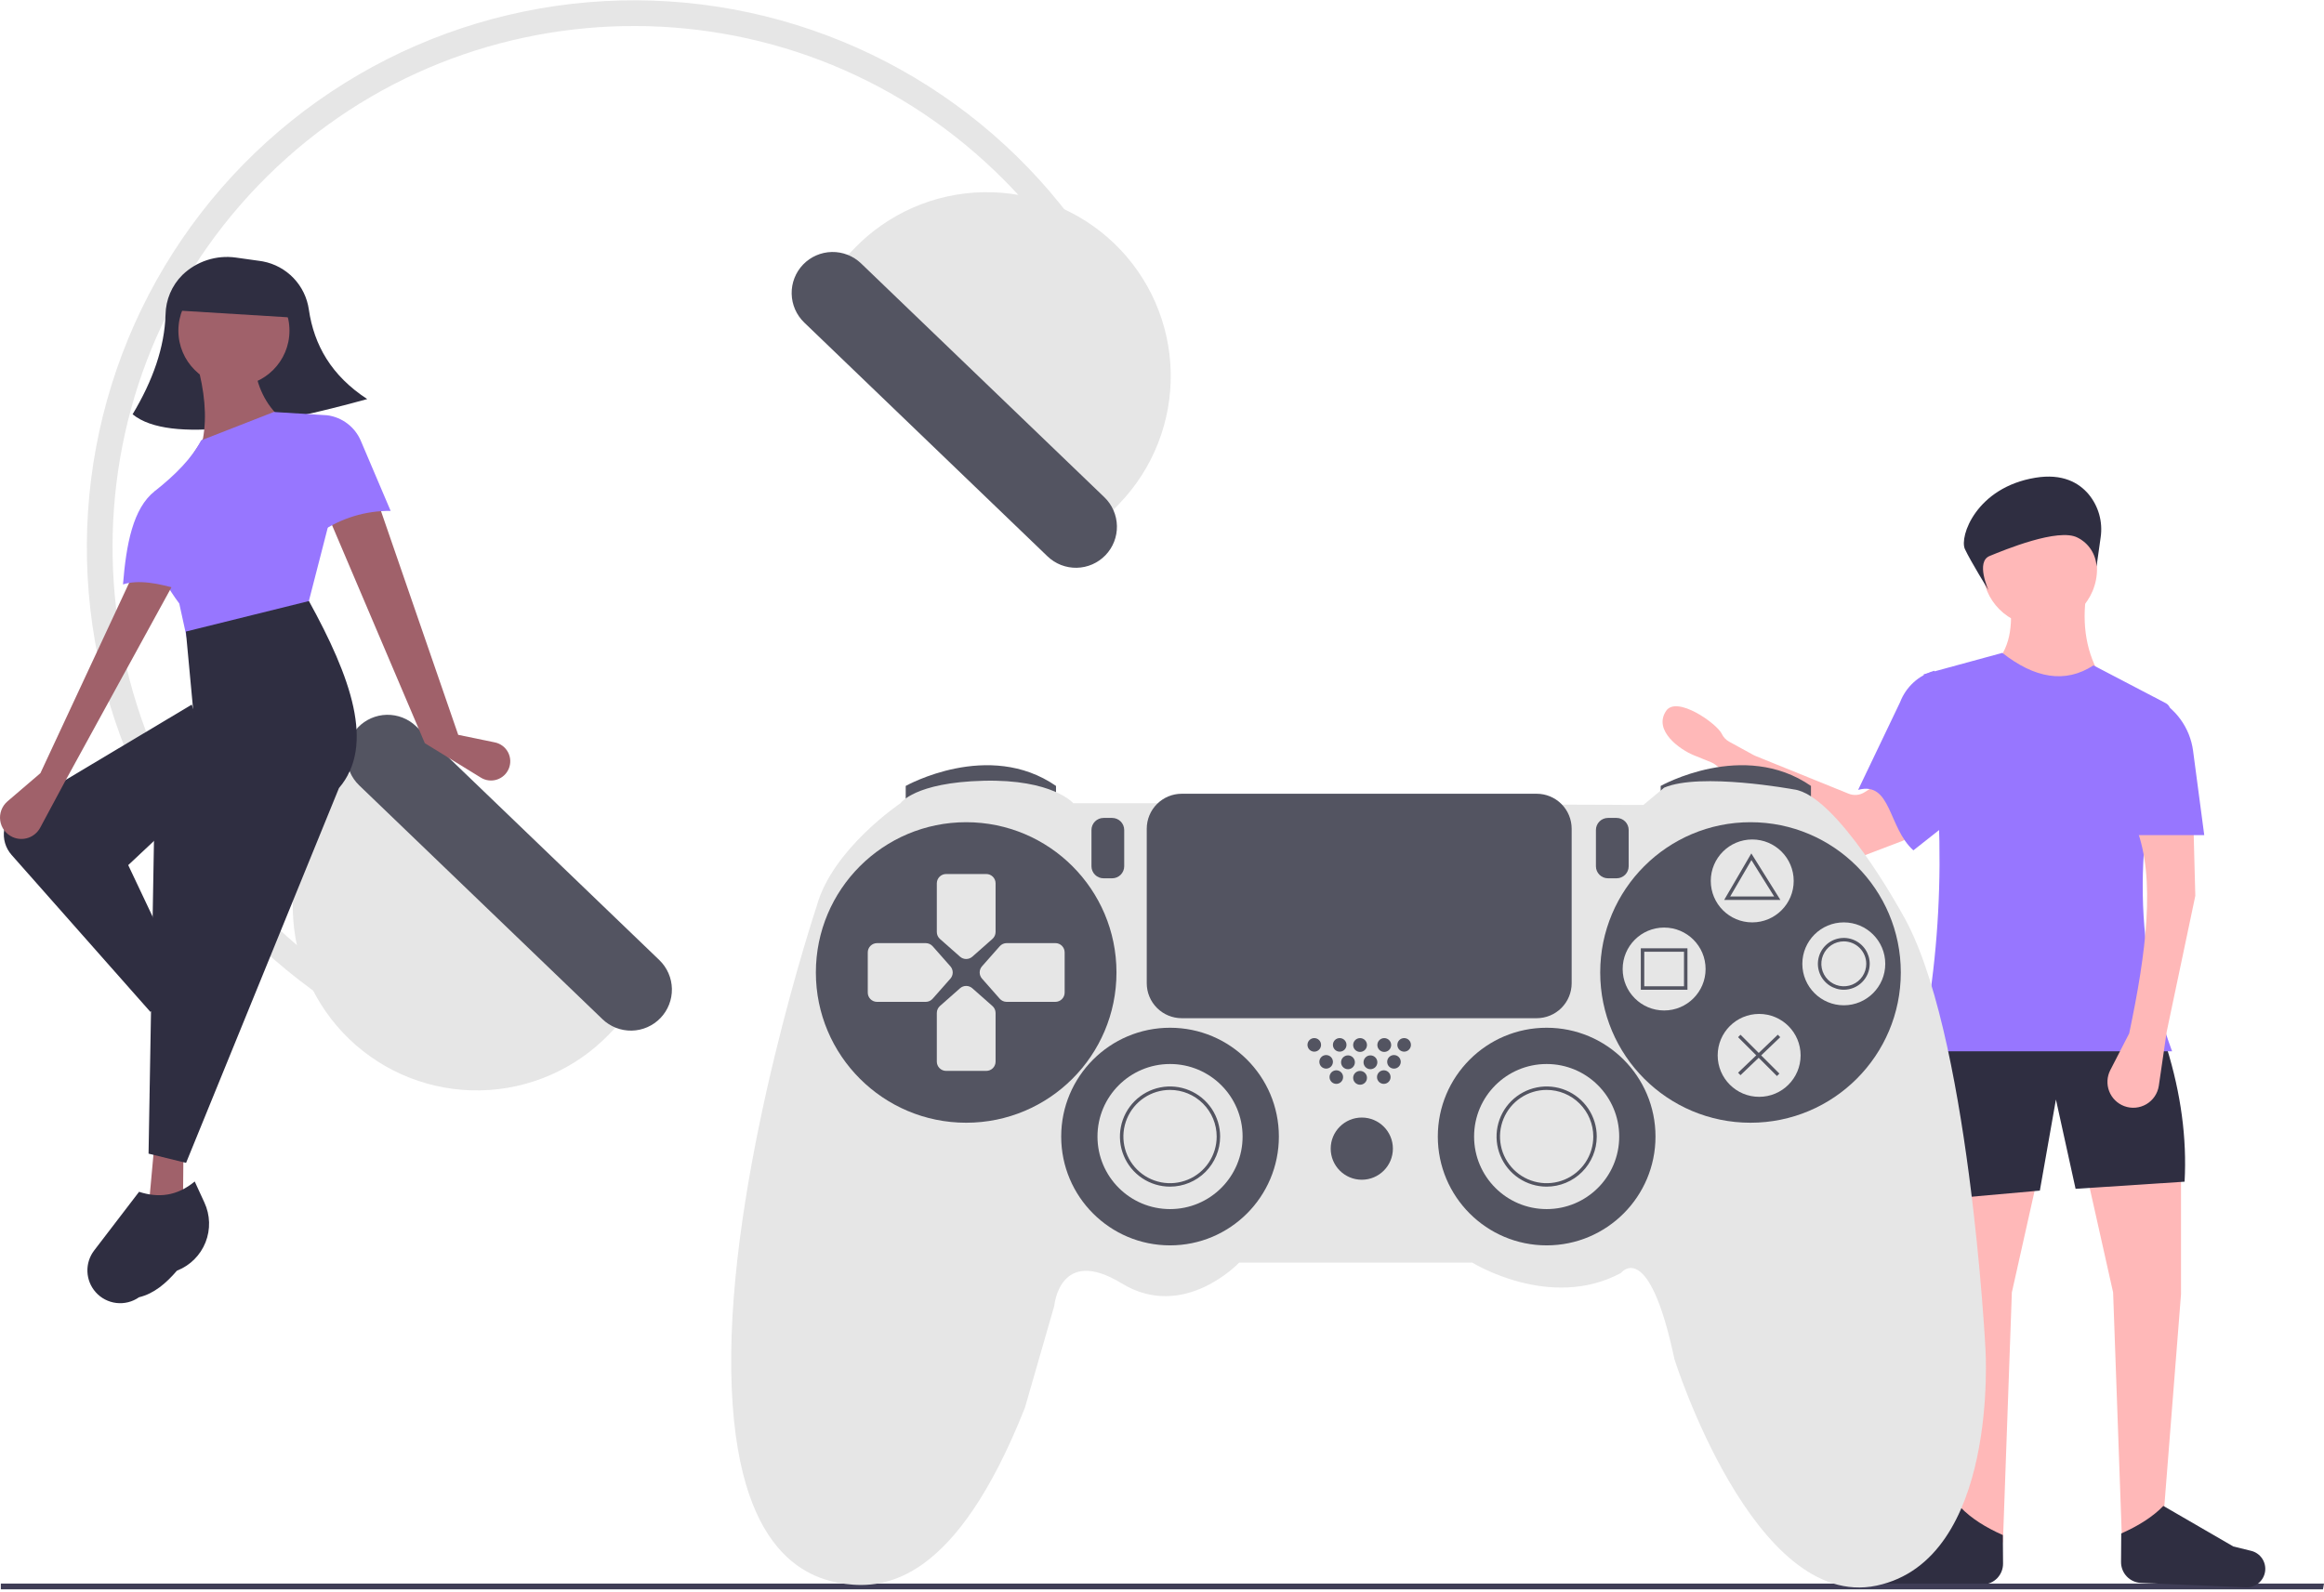 <svg width="696" height="477" viewBox="0 0 696 477" fill="none" xmlns="http://www.w3.org/2000/svg">
<g clip-path="url(#clip0)">
<path d="M597.522 198.788C607.116 208.849 617.819 210.455 629.632 203.605C624.675 195.66 623.494 187.019 624.815 177.917H601.804C602.823 185.916 602.549 193.364 597.522 198.788Z" fill="#FFB8B8"/>
<path d="M635.519 462.083L647.827 455.662L653.179 387.697V351.842L624.815 351.307L632.843 387.162L635.519 462.083Z" fill="#FFB8B8"/>
<path d="M599.839 462.083L587.531 455.662L582.18 387.697V351.842L610.543 351.307L602.515 387.162L599.839 462.083Z" fill="#FFB8B8"/>
<path d="M580.933 359.334L610.901 356.659L615.718 329.366L621.604 356.123L654.249 353.983C654.962 340.98 653.15 327.597 648.897 313.846L577.187 312.241L580.933 359.334Z" fill="#2F2E41"/>
<path d="M549.784 256.835L513.735 229.076C513.361 228.788 512.949 228.551 512.512 228.373L507.272 226.241C503.064 224.529 495.048 218.834 498.958 212.97C502.11 208.242 514.174 216.712 515.659 219.85C516.128 220.837 516.897 221.651 517.857 222.175L525.182 226.189C525.361 226.287 525.544 226.374 525.733 226.45L553.624 237.755C554.397 238.069 555.234 238.193 556.065 238.118C556.896 238.043 557.697 237.771 558.401 237.324L563.458 234.118C564.177 233.662 564.997 233.388 565.846 233.32C566.696 233.251 567.549 233.391 568.332 233.727C569.115 234.063 569.804 234.584 570.34 235.246C570.876 235.908 571.243 236.691 571.409 237.527L573.08 245.962C573.32 247.176 573.124 248.436 572.524 249.52C571.924 250.603 570.961 251.439 569.804 251.88L554.85 257.58C554.013 257.899 553.107 257.998 552.22 257.868C551.333 257.737 550.494 257.382 549.784 256.835Z" fill="#FFB8B8"/>
<path d="M556.48 236.61C566.461 233.933 565.413 247.877 573.027 254.733L587.999 242.913L579.327 200.929C577.001 201.594 574.86 202.79 573.076 204.424C571.291 206.059 569.911 208.085 569.045 210.345L556.48 236.61Z" fill="#9776FF"/>
<path d="M575.046 314.917H650.503C638.291 282.008 639.48 248.161 649.878 213.67C650.053 213.098 650.022 212.482 649.791 211.93C649.561 211.378 649.144 210.923 648.614 210.645L626.956 199.323C618.454 204.855 609.317 203.155 599.663 195.577L576.117 201.999C582.527 240.497 582.709 278.205 575.046 314.917Z" fill="#9776FF"/>
<path d="M593.914 474.653L562.468 475.986C561.099 476.044 559.756 475.593 558.699 474.721C557.642 473.849 556.946 472.616 556.743 471.261C556.538 469.892 556.852 468.496 557.623 467.347C558.394 466.197 559.567 465.377 560.911 465.048L566.245 463.74L587.208 451.59C590.314 454.806 594.591 457.525 599.819 459.841L599.88 468.384C599.892 469.998 599.276 471.554 598.163 472.723C597.05 473.893 595.527 474.584 593.914 474.653Z" fill="#2F2E41"/>
<path d="M695.688 476.095H0.253V474.377H696L695.688 476.095Z" fill="#3F3D56"/>
<path d="M641.183 474.175L672.629 475.508C673.998 475.566 675.34 475.116 676.397 474.244C677.454 473.371 678.151 472.139 678.354 470.783C678.559 469.414 678.245 468.018 677.474 466.869C676.703 465.72 675.53 464.9 674.186 464.57L668.852 463.263L647.889 451.112C644.783 454.328 640.506 457.048 635.278 459.363L635.217 467.906C635.205 469.521 635.821 471.076 636.934 472.246C638.047 473.415 639.57 474.107 641.183 474.175Z" fill="#2F2E41"/>
<path d="M610.901 187.55C620.359 187.55 628.026 179.883 628.026 170.425C628.026 160.967 620.359 153.3 610.901 153.3C601.443 153.3 593.776 160.967 593.776 170.425C593.776 179.883 601.443 187.55 610.901 187.55Z" fill="#FFB8B8"/>
<path d="M637.659 309.565L632.001 320.566C631.502 321.536 631.214 322.602 631.156 323.692C631.098 324.782 631.271 325.872 631.664 326.89C632.058 327.909 632.662 328.832 633.438 329.601C634.213 330.369 635.143 330.964 636.165 331.347C637.247 331.753 638.406 331.911 639.557 331.81C640.707 331.709 641.821 331.352 642.816 330.764C643.811 330.177 644.661 329.374 645.305 328.414C645.949 327.455 646.369 326.363 646.536 325.22L648.897 309.03L657.46 268.358L656.925 248.022H639.8C645.641 263.148 642.743 285.457 637.659 309.565Z" fill="#FFB8B8"/>
<path d="M637.124 250.163H660.136L656.795 224.926C656.342 221.504 655.039 218.249 653.006 215.459C650.972 212.67 648.271 210.434 645.151 208.956L637.124 250.163Z" fill="#9776FF"/>
<path d="M629.108 160.992C629.45 158.705 629.306 156.371 628.686 154.142C628.066 151.914 626.983 149.841 625.508 148.059C622.587 144.602 617.689 141.772 609.564 143.107C591.837 146.02 586.725 160.778 588.462 164.489C590.198 168.2 595.522 176.804 595.522 176.804C595.522 176.804 591.615 168.287 595.855 166.554C600.096 164.82 616.506 157.991 622.234 161.068C623.855 161.882 625.232 163.111 626.223 164.63C627.215 166.149 627.787 167.904 627.88 169.716L629.108 160.992Z" fill="#2F2E41"/>
<path d="M336.002 89.722L329.117 93.215C321.186 77.599 310.679 63.432 298.038 51.309C235.96 -8.37 136.903 -6.419 77.223 55.659C17.543 117.737 19.494 216.794 81.573 276.474C93.388 287.856 106.924 297.303 121.681 304.468L118.313 311.416C94.921 300.057 74.568 283.296 58.934 262.517C43.301 241.737 32.836 217.536 28.405 191.913C23.974 166.289 25.703 139.979 33.45 115.156C41.197 90.334 54.74 67.71 72.959 49.156C91.178 30.602 113.551 16.649 138.228 8.451C162.906 0.252 189.18 -1.957 214.88 2.007C240.579 5.97 264.967 15.992 286.028 31.244C307.089 46.496 324.219 66.54 336.002 89.722Z" fill="#E6E6E6"/>
<path d="M103.062 233.36C92.934 243.894 87.406 258.02 87.694 272.631C87.982 287.241 94.062 301.138 104.596 311.266C115.131 321.393 129.257 326.921 143.867 326.633C158.477 326.345 172.375 320.265 182.502 309.731L191.988 299.864L112.547 223.493L103.062 233.36Z" fill="#E6E6E6"/>
<path d="M107.225 217.889C104.97 220.24 103.741 223.388 103.805 226.644C103.869 229.9 105.222 232.997 107.567 235.257L180.429 305.304C182.778 307.562 185.927 308.794 189.184 308.73C192.441 308.666 195.539 307.311 197.797 304.962C200.054 302.614 201.287 299.465 201.223 296.208C201.158 292.95 199.803 289.852 197.455 287.595L124.592 217.547C122.242 215.293 119.094 214.063 115.838 214.127C112.582 214.191 109.484 215.544 107.225 217.889Z" fill="#535461"/>
<path d="M325.759 160.717L335.244 150.851C345.372 140.316 350.899 126.19 350.612 111.58C350.324 96.97 344.244 83.073 333.71 72.945C328.493 67.93 322.341 63.992 315.603 61.356C308.865 58.719 301.673 57.435 294.439 57.578C279.829 57.865 265.931 63.945 255.804 74.48L246.318 84.346L325.759 160.717Z" fill="#E6E6E6"/>
<path d="M240.509 79.249C238.255 81.599 237.025 84.747 237.089 88.003C237.153 91.259 238.506 94.356 240.851 96.616L313.714 166.663C316.063 168.918 319.211 170.148 322.466 170.083C325.722 170.018 328.818 168.663 331.075 166.315C333.332 163.968 334.564 160.821 334.501 157.565C334.438 154.309 333.085 151.212 330.739 148.954L257.877 78.906C255.527 76.652 252.378 75.422 249.122 75.486C245.867 75.55 242.769 76.903 240.509 79.249Z" fill="#535461"/>
<path d="M271.246 241.127V235.435C271.246 235.435 296.08 221.466 316.259 235.435V240.609L271.246 241.127Z" fill="#535461"/>
<path d="M497.345 241.127V235.435C497.345 235.435 522.179 221.466 542.358 235.435V240.609L497.345 241.127Z" fill="#535461"/>
<path d="M345.75 240.609H321.432C321.432 240.609 315.224 233.366 294.528 233.883C273.832 234.4 269.693 240.609 269.693 240.609C269.693 240.609 249.256 254.32 244.6 271.394C244.6 271.394 219.507 346.674 218.989 405.656C218.472 464.639 241.237 472.917 253.137 474.469C265.037 476.021 286.25 473.952 306.945 421.695L315.741 391.169C315.741 391.169 317.293 373.061 335.919 384.443C354.545 395.826 371.102 378.235 371.102 378.235H440.949C440.949 378.235 464.232 392.722 485.445 381.339C485.445 381.339 493.723 370.474 501.484 407.209C501.484 407.209 525.284 482.747 562.018 474.987C598.753 467.226 594.614 404.104 594.614 404.104C594.614 404.104 589.699 307.611 569.521 273.463C569.521 273.463 550.118 238.022 537.184 236.47C537.184 236.47 509.245 231.296 498.38 235.953L492.171 241.127L345.75 240.609Z" fill="#E6E6E6"/>
<path d="M289.354 336.326C314.214 336.326 334.367 316.173 334.367 291.313C334.367 266.453 314.214 246.3 289.354 246.3C264.494 246.3 244.341 266.453 244.341 291.313C244.341 316.173 264.494 336.326 289.354 336.326Z" fill="#535461"/>
<path d="M524.249 336.326C549.109 336.326 569.262 316.173 569.262 291.313C569.262 266.453 549.109 246.3 524.249 246.3C499.389 246.3 479.236 266.453 479.236 291.313C479.236 316.173 499.389 336.326 524.249 336.326Z" fill="#535461"/>
<path d="M297.198 281.276L291.196 286.584C290.688 287.032 290.034 287.279 289.357 287.279C288.679 287.279 288.025 287.032 287.517 286.584L281.505 281.276C281.211 281.017 280.975 280.699 280.813 280.342C280.651 279.985 280.566 279.598 280.563 279.206V264.601C280.565 263.863 280.859 263.157 281.381 262.636C281.902 262.115 282.61 261.822 283.347 261.822H295.376C296.113 261.821 296.82 262.112 297.342 262.632C297.864 263.152 298.158 263.858 298.16 264.595V279.196C298.157 279.591 298.069 279.981 297.903 280.34C297.737 280.699 297.497 281.018 297.198 281.276Z" fill="#E6E6E6"/>
<path d="M297.198 301.346L291.196 296.042C290.688 295.595 290.034 295.348 289.357 295.348C288.679 295.348 288.025 295.595 287.517 296.042L281.505 301.351C281.211 301.61 280.975 301.928 280.813 302.285C280.651 302.641 280.566 303.028 280.563 303.42V318.011C280.562 318.748 280.854 319.455 281.374 319.977C281.894 320.499 282.6 320.793 283.337 320.794H295.376C296.113 320.796 296.82 320.504 297.342 319.984C297.864 319.464 298.159 318.758 298.16 318.021V303.425C298.157 303.03 298.069 302.64 297.903 302.282C297.737 301.923 297.497 301.604 297.198 301.346Z" fill="#E6E6E6"/>
<path d="M279.322 299.167L284.63 293.155C285.078 292.647 285.324 291.993 285.324 291.316C285.324 290.639 285.078 289.985 284.63 289.477L279.322 283.465C279.062 283.171 278.744 282.935 278.387 282.773C278.031 282.61 277.644 282.525 277.252 282.523H262.662C261.924 282.524 261.218 282.818 260.697 283.34C260.176 283.862 259.883 284.569 259.883 285.306V297.336C259.882 298.073 260.173 298.78 260.693 299.302C261.214 299.824 261.92 300.118 262.657 300.119H277.257C277.649 300.115 278.036 300.028 278.391 299.864C278.747 299.7 279.064 299.463 279.322 299.167Z" fill="#E6E6E6"/>
<path d="M299.392 299.167L294.093 293.15C293.645 292.642 293.397 291.988 293.397 291.311C293.397 290.633 293.645 289.979 294.093 289.471L299.402 283.459C299.661 283.165 299.979 282.929 300.336 282.767C300.693 282.605 301.08 282.52 301.471 282.518H316.062C316.799 282.516 317.506 282.808 318.028 283.328C318.55 283.848 318.844 284.554 318.845 285.291V297.331C318.847 298.068 318.555 298.775 318.035 299.297C317.515 299.819 316.809 300.113 316.072 300.114H301.477C301.082 300.114 300.691 300.029 300.332 299.866C299.972 299.702 299.652 299.464 299.392 299.167Z" fill="#E6E6E6"/>
<path d="M350.406 373.061C368.408 373.061 383.002 358.467 383.002 340.465C383.002 322.463 368.408 307.87 350.406 307.87C332.404 307.87 317.811 322.463 317.811 340.465C317.811 358.467 332.404 373.061 350.406 373.061Z" fill="#535461"/>
<path d="M463.197 373.061C481.199 373.061 495.793 358.467 495.793 340.465C495.793 322.463 481.199 307.87 463.197 307.87C445.195 307.87 430.602 322.463 430.602 340.465C430.602 358.467 445.195 373.061 463.197 373.061Z" fill="#535461"/>
<path d="M350.406 362.196C362.408 362.196 372.137 352.467 372.137 340.465C372.137 328.464 362.408 318.735 350.406 318.735C338.405 318.735 328.676 328.464 328.676 340.465C328.676 352.467 338.405 362.196 350.406 362.196Z" fill="#E6E6E6"/>
<path d="M350.406 355.47C347.439 355.47 344.538 354.59 342.07 352.941C339.603 351.292 337.68 348.949 336.544 346.207C335.408 343.465 335.111 340.449 335.69 337.538C336.269 334.628 337.698 331.954 339.797 329.856C341.895 327.757 344.568 326.328 347.479 325.749C350.39 325.17 353.406 325.467 356.148 326.603C358.89 327.739 361.233 329.662 362.882 332.129C364.531 334.597 365.41 337.498 365.41 340.465C365.406 344.443 363.824 348.257 361.011 351.07C358.198 353.883 354.384 355.465 350.406 355.47ZM350.406 326.496C347.643 326.496 344.942 327.315 342.645 328.85C340.348 330.385 338.557 332.567 337.5 335.119C336.443 337.672 336.166 340.481 336.705 343.191C337.244 345.9 338.575 348.39 340.528 350.343C342.482 352.297 344.971 353.627 347.681 354.166C350.391 354.705 353.2 354.429 355.752 353.371C358.305 352.314 360.486 350.524 362.021 348.226C363.556 345.929 364.376 343.228 364.376 340.465C364.372 336.762 362.898 333.211 360.28 330.592C357.661 327.973 354.11 326.5 350.406 326.496Z" fill="#535461"/>
<path d="M463.197 362.196C475.199 362.196 484.928 352.467 484.928 340.465C484.928 328.464 475.199 318.735 463.197 318.735C451.196 318.735 441.467 328.464 441.467 340.465C441.467 352.467 451.196 362.196 463.197 362.196Z" fill="#E6E6E6"/>
<path d="M463.197 355.47C460.23 355.47 457.329 354.59 454.861 352.941C452.394 351.292 450.471 348.949 449.335 346.207C448.199 343.465 447.902 340.449 448.481 337.538C449.06 334.628 450.489 331.954 452.588 329.856C454.686 327.757 457.359 326.328 460.27 325.749C463.181 325.17 466.197 325.467 468.939 326.603C471.681 327.739 474.024 329.662 475.673 332.129C477.322 334.597 478.202 337.498 478.202 340.465C478.197 344.443 476.615 348.257 473.802 351.07C470.989 353.883 467.175 355.465 463.197 355.47ZM463.197 326.496C460.434 326.496 457.733 327.315 455.436 328.85C453.139 330.385 451.348 332.567 450.291 335.119C449.234 337.672 448.957 340.481 449.496 343.191C450.035 345.9 451.366 348.39 453.319 350.343C455.273 352.297 457.762 353.627 460.472 354.166C463.182 354.705 465.99 354.429 468.543 353.371C471.096 352.314 473.277 350.524 474.812 348.226C476.347 345.929 477.167 343.228 477.167 340.465C477.162 336.762 475.689 333.211 473.07 330.592C470.452 327.973 466.901 326.5 463.197 326.496Z" fill="#535461"/>
<path d="M407.836 353.4C412.98 353.4 417.149 349.23 417.149 344.087C417.149 338.944 412.98 334.774 407.836 334.774C402.693 334.774 398.523 338.944 398.523 344.087C398.523 349.23 402.693 353.4 407.836 353.4Z" fill="#535461"/>
<path d="M393.603 315.036C394.726 315.036 395.636 314.125 395.636 313.002C395.636 311.879 394.726 310.969 393.603 310.969C392.48 310.969 391.569 311.879 391.569 313.002C391.569 314.125 392.48 315.036 393.603 315.036Z" fill="#535461"/>
<path d="M401.219 315.036C402.342 315.036 403.252 314.125 403.252 313.002C403.252 311.879 402.342 310.969 401.219 310.969C400.096 310.969 399.186 311.879 399.186 313.002C399.186 314.125 400.096 315.036 401.219 315.036Z" fill="#535461"/>
<path d="M400.205 324.685C401.328 324.685 402.238 323.775 402.238 322.652C402.238 321.529 401.328 320.618 400.205 320.618C399.082 320.618 398.171 321.529 398.171 322.652C398.171 323.775 399.082 324.685 400.205 324.685Z" fill="#535461"/>
<path d="M407.319 324.944C408.462 324.944 409.388 324.017 409.388 322.874C409.388 321.731 408.462 320.805 407.319 320.805C406.176 320.805 405.249 321.731 405.249 322.874C405.249 324.017 406.176 324.944 407.319 324.944Z" fill="#535461"/>
<path d="M414.422 324.685C415.545 324.685 416.456 323.775 416.456 322.652C416.456 321.529 415.545 320.618 414.422 320.618C413.3 320.618 412.389 321.529 412.389 322.652C412.389 323.775 413.3 324.685 414.422 324.685Z" fill="#535461"/>
<path d="M397.157 320.116C398.28 320.116 399.191 319.206 399.191 318.083C399.191 316.96 398.28 316.05 397.157 316.05C396.034 316.05 395.124 316.96 395.124 318.083C395.124 319.206 396.034 320.116 397.157 320.116Z" fill="#535461"/>
<path d="M403.697 320.287C404.84 320.287 405.767 319.361 405.767 318.218C405.767 317.075 404.84 316.148 403.697 316.148C402.554 316.148 401.627 317.075 401.627 318.218C401.627 319.361 402.554 320.287 403.697 320.287Z" fill="#535461"/>
<path d="M410.423 320.287C411.566 320.287 412.493 319.361 412.493 318.218C412.493 317.075 411.566 316.148 410.423 316.148C409.28 316.148 408.354 317.075 408.354 318.218C408.354 319.361 409.28 320.287 410.423 320.287Z" fill="#535461"/>
<path d="M417.47 320.116C418.593 320.116 419.503 319.206 419.503 318.083C419.503 316.96 418.593 316.05 417.47 316.05C416.347 316.05 415.437 316.96 415.437 318.083C415.437 319.206 416.347 320.116 417.47 320.116Z" fill="#535461"/>
<path d="M407.319 315.113C408.462 315.113 409.388 314.187 409.388 313.044C409.388 311.901 408.462 310.974 407.319 310.974C406.176 310.974 405.249 311.901 405.249 313.044C405.249 314.187 406.176 315.113 407.319 315.113Z" fill="#535461"/>
<path d="M414.562 315.113C415.705 315.113 416.632 314.187 416.632 313.044C416.632 311.901 415.705 310.974 414.562 310.974C413.419 310.974 412.493 311.901 412.493 313.044C412.493 314.187 413.419 315.113 414.562 315.113Z" fill="#535461"/>
<path d="M420.517 315.036C421.64 315.036 422.551 314.125 422.551 313.002C422.551 311.879 421.64 310.969 420.517 310.969C419.394 310.969 418.484 311.879 418.484 313.002C418.484 314.125 419.394 315.036 420.517 315.036Z" fill="#535461"/>
<path d="M330.486 245.019C329.529 245.02 328.612 245.401 327.935 246.077C327.258 246.754 326.878 247.672 326.876 248.629V259.494C326.878 260.451 327.258 261.369 327.935 262.045C328.612 262.722 329.529 263.103 330.486 263.104H333.073C334.03 263.103 334.948 262.722 335.625 262.045C336.301 261.369 336.682 260.451 336.683 259.494V248.629C336.682 247.672 336.301 246.754 335.625 246.077C334.948 245.401 334.03 245.02 333.073 245.019H330.486Z" fill="#535461"/>
<path d="M481.564 245.019C480.607 245.02 479.689 245.4 479.012 246.077C478.336 246.754 477.955 247.672 477.954 248.629V259.494C477.955 260.451 478.336 261.369 479.012 262.045C479.689 262.722 480.607 263.103 481.564 263.104H484.151C485.108 263.103 486.026 262.722 486.702 262.045C487.379 261.369 487.76 260.451 487.761 259.494V248.629C487.76 247.672 487.379 246.754 486.702 246.077C486.026 245.4 485.108 245.02 484.151 245.019H481.564Z" fill="#535461"/>
<path d="M524.766 276.309C531.624 276.309 537.184 270.75 537.184 263.892C537.184 257.034 531.624 251.474 524.766 251.474C517.909 251.474 512.349 257.034 512.349 263.892C512.349 270.75 517.909 276.309 524.766 276.309Z" fill="#E6E6E6"/>
<path d="M498.379 302.696C505.237 302.696 510.797 297.136 510.797 290.279C510.797 283.421 505.237 277.861 498.379 277.861C491.521 277.861 485.962 283.421 485.962 290.279C485.962 297.136 491.521 302.696 498.379 302.696Z" fill="#E6E6E6"/>
<path d="M552.188 301.144C559.046 301.144 564.605 295.584 564.605 288.726C564.605 281.869 559.046 276.309 552.188 276.309C545.33 276.309 539.771 281.869 539.771 288.726C539.771 295.584 545.33 301.144 552.188 301.144Z" fill="#E6E6E6"/>
<path d="M526.836 328.565C533.694 328.565 539.253 323.006 539.253 316.148C539.253 309.29 533.694 303.731 526.836 303.731C519.978 303.731 514.418 309.29 514.418 316.148C514.418 323.006 519.978 328.565 526.836 328.565Z" fill="#E6E6E6"/>
<path d="M353.898 237.775C351.124 237.779 348.464 238.882 346.502 240.844C344.54 242.806 343.436 245.466 343.433 248.241V294.547C343.436 297.321 344.54 299.981 346.502 301.943C348.464 303.905 351.124 305.009 353.898 305.012H460.222C462.996 305.009 465.656 303.905 467.618 301.943C469.58 299.981 470.684 297.321 470.687 294.547V248.241C470.684 245.466 469.58 242.806 467.618 240.844C465.656 238.882 462.996 237.779 460.222 237.775H353.898Z" fill="#535461"/>
<path d="M533.202 269.583H516.363L524.492 255.648L533.202 269.583ZM518.165 268.548H531.335L524.523 257.649L518.165 268.548Z" fill="#535461"/>
<path d="M505.364 296.487H491.395V284.07H505.364V296.487ZM492.429 295.452H504.329V285.105H492.429V295.452Z" fill="#535461"/>
<path d="M552.188 296.487C550.653 296.487 549.153 296.032 547.876 295.179C546.6 294.326 545.605 293.114 545.018 291.696C544.431 290.278 544.277 288.718 544.576 287.212C544.876 285.707 545.615 284.324 546.7 283.239C547.786 282.153 549.169 281.414 550.674 281.115C552.179 280.815 553.74 280.969 555.158 281.556C556.576 282.144 557.788 283.138 558.641 284.415C559.494 285.691 559.949 287.191 559.949 288.726C559.947 290.784 559.128 292.757 557.673 294.212C556.218 295.666 554.246 296.485 552.188 296.487ZM552.188 282C550.858 282 549.557 282.395 548.451 283.134C547.345 283.873 546.483 284.923 545.974 286.152C545.465 287.381 545.332 288.734 545.591 290.039C545.851 291.343 546.491 292.542 547.432 293.482C548.373 294.423 549.571 295.064 550.876 295.323C552.181 295.583 553.533 295.45 554.762 294.94C555.991 294.431 557.042 293.569 557.781 292.463C558.52 291.357 558.914 290.057 558.914 288.726C558.912 286.943 558.203 285.233 556.942 283.973C555.681 282.712 553.971 282.002 552.188 282Z" fill="#535461"/>
<path d="M521.252 309.962L520.52 310.693L532.161 322.334L532.893 321.603L521.252 309.962Z" fill="#535461"/>
<path d="M532.427 309.953L520.529 321.337L521.244 322.085L533.143 310.7L532.427 309.953Z" fill="#535461"/>
<path d="M109.98 119.548C81.73 127.336 50.796 133.199 39.711 124.103C45.78 114 49.281 104.042 49.577 94.265C49.644 89.791 51.456 85.521 54.627 82.364C56.726 80.337 59.259 78.814 62.035 77.912C64.81 77.01 67.755 76.753 70.645 77.159L77.976 78.188C78.223 78.223 78.469 78.262 78.713 78.306C82.232 78.973 85.454 80.725 87.926 83.316C90.398 85.907 91.997 89.208 92.498 92.754C94.043 103.356 99.237 112.534 109.98 119.548Z" fill="#2F2E41"/>
<path d="M137.229 220.129L148.212 222.393C149.05 222.566 149.84 222.924 150.524 223.44C151.207 223.956 151.767 224.618 152.163 225.378C152.558 226.137 152.78 226.976 152.811 227.831C152.842 228.687 152.683 229.54 152.344 230.326C152.016 231.086 151.529 231.767 150.915 232.322C150.301 232.877 149.575 233.293 148.785 233.543C147.996 233.792 147.163 233.869 146.341 233.768C145.52 233.666 144.73 233.39 144.025 232.956L127.226 222.624L98.692 155.546L113.471 151.271L137.229 220.129Z" fill="#A0616A"/>
<path d="M58.995 308.147L50.68 310.565L44.385 297.566L50.786 294.231L58.995 308.147Z" fill="#A0616A"/>
<path d="M54.77 363.844L44.567 361.143L46.165 343.614L54.945 344.155L54.77 363.844Z" fill="#A0616A"/>
<path d="M55.834 295.995L45.028 303.107L3.466 256.096C2.565 255.076 1.899 253.87 1.516 252.564C1.134 251.258 1.044 249.883 1.253 248.538C1.462 247.193 1.965 245.911 2.725 244.782C3.486 243.654 4.486 242.707 5.655 242.008L57.43 211.071L65.36 233.852L38.401 259.151L55.834 295.995Z" fill="#2F2E41"/>
<path d="M64.934 320.604C64.907 320.639 64.88 320.674 64.853 320.709C64.162 324.753 62.949 328.441 60.241 331.112C59.438 332.923 57.995 334.375 56.19 335.19C54.384 336.006 52.341 336.128 50.452 335.533C48.669 334.972 47.137 333.809 46.118 332.243C45.098 330.677 44.654 328.806 44.862 326.949L46.881 308.9C51.725 307.786 55.419 305.032 57.289 299.672L61.997 302.879C63.39 303.82 64.577 305.035 65.484 306.45C66.392 307.866 67.002 309.451 67.277 311.109C67.552 312.768 67.486 314.465 67.083 316.098C66.681 317.73 65.949 319.263 64.934 320.604Z" fill="#2F2E41"/>
<path d="M70.057 115.682C79.243 115.682 86.689 108.236 86.689 99.05C86.689 89.864 79.243 82.418 70.057 82.418C60.871 82.418 53.425 89.864 53.425 99.05C53.425 108.236 60.871 115.682 70.057 115.682Z" fill="#A0616A"/>
<path d="M84.461 125.639L58.24 147.354L56.198 138.416L60.774 131.439C62.044 124.594 61.224 117.046 59.042 109.04L76.149 109.056C76.888 115.526 79.407 121.17 84.461 125.639Z" fill="#A0616A"/>
<path d="M91.843 182.601L56.445 193.384L53.691 180.794C47.057 171.887 44.174 163.757 48.514 157.125L46.33 147.14C52.595 142.207 57.521 137.16 60.227 131.924L82.006 123.414L98.016 124.399L102.744 140.243L91.843 182.601Z" fill="#9776FF"/>
<path d="M116.991 153.043C109.446 152.963 102.061 155.226 95.856 159.519L98.016 124.399C100.21 124.692 102.289 125.551 104.05 126.891C105.811 128.231 107.192 130.007 108.058 132.043L116.991 153.043Z" fill="#9776FF"/>
<path d="M55.723 348.35L44.488 345.585L46.142 250.119L61.228 233.597L57.851 212.652L55.666 189.189L92.518 180.051C104.974 202.668 112.503 223.231 101.513 236.076L55.723 348.35Z" fill="#2F2E41"/>
<path d="M53.143 380.582C53.092 380.602 53.042 380.622 52.991 380.641C49.729 384.429 46.144 387.518 41.638 388.604C39.661 389.991 37.243 390.6 34.845 390.317C32.447 390.034 30.238 388.877 28.638 387.068C27.13 385.362 26.262 383.185 26.181 380.91C26.1 378.634 26.813 376.401 28.197 374.593L41.648 357.016C47.406 358.898 52.994 358.344 58.314 353.923L61.215 360.229C62.078 362.088 62.553 364.102 62.611 366.15C62.67 368.199 62.311 370.237 61.555 372.142C60.8 374.046 59.664 375.777 58.218 377.228C56.772 378.679 55.045 379.821 53.143 380.582Z" fill="#2F2E41"/>
<path d="M12.1 231.611L2.238 240.055C1.42 240.755 0.792 241.651 0.412 242.66C0.032 243.668 -0.087 244.755 0.065 245.822C0.218 246.888 0.637 247.899 1.284 248.76C1.932 249.622 2.786 250.306 3.768 250.749C5.246 251.416 6.922 251.497 8.458 250.976C9.994 250.454 11.274 249.369 12.04 247.94L19.172 234.639L51.876 174.958L39.576 172.646L12.1 231.611Z" fill="#A0616A"/>
<path d="M53.846 176.634C47.459 174.706 41.475 173.571 36.834 175.069C37.807 163.032 39.812 152.279 46.329 147.14L55.594 148.228L53.846 176.634Z" fill="#9776FF"/>
<path d="M88.625 95.194L53.051 93.005L53.489 85.89C65.907 77.517 77.765 78.246 89.062 88.079L88.625 95.194Z" fill="#2F2E41"/>
</g>
<defs>
<clipPath id="clip0">
<rect width="696" height="476.096" fill="white"/>
</clipPath>
</defs>
</svg>
